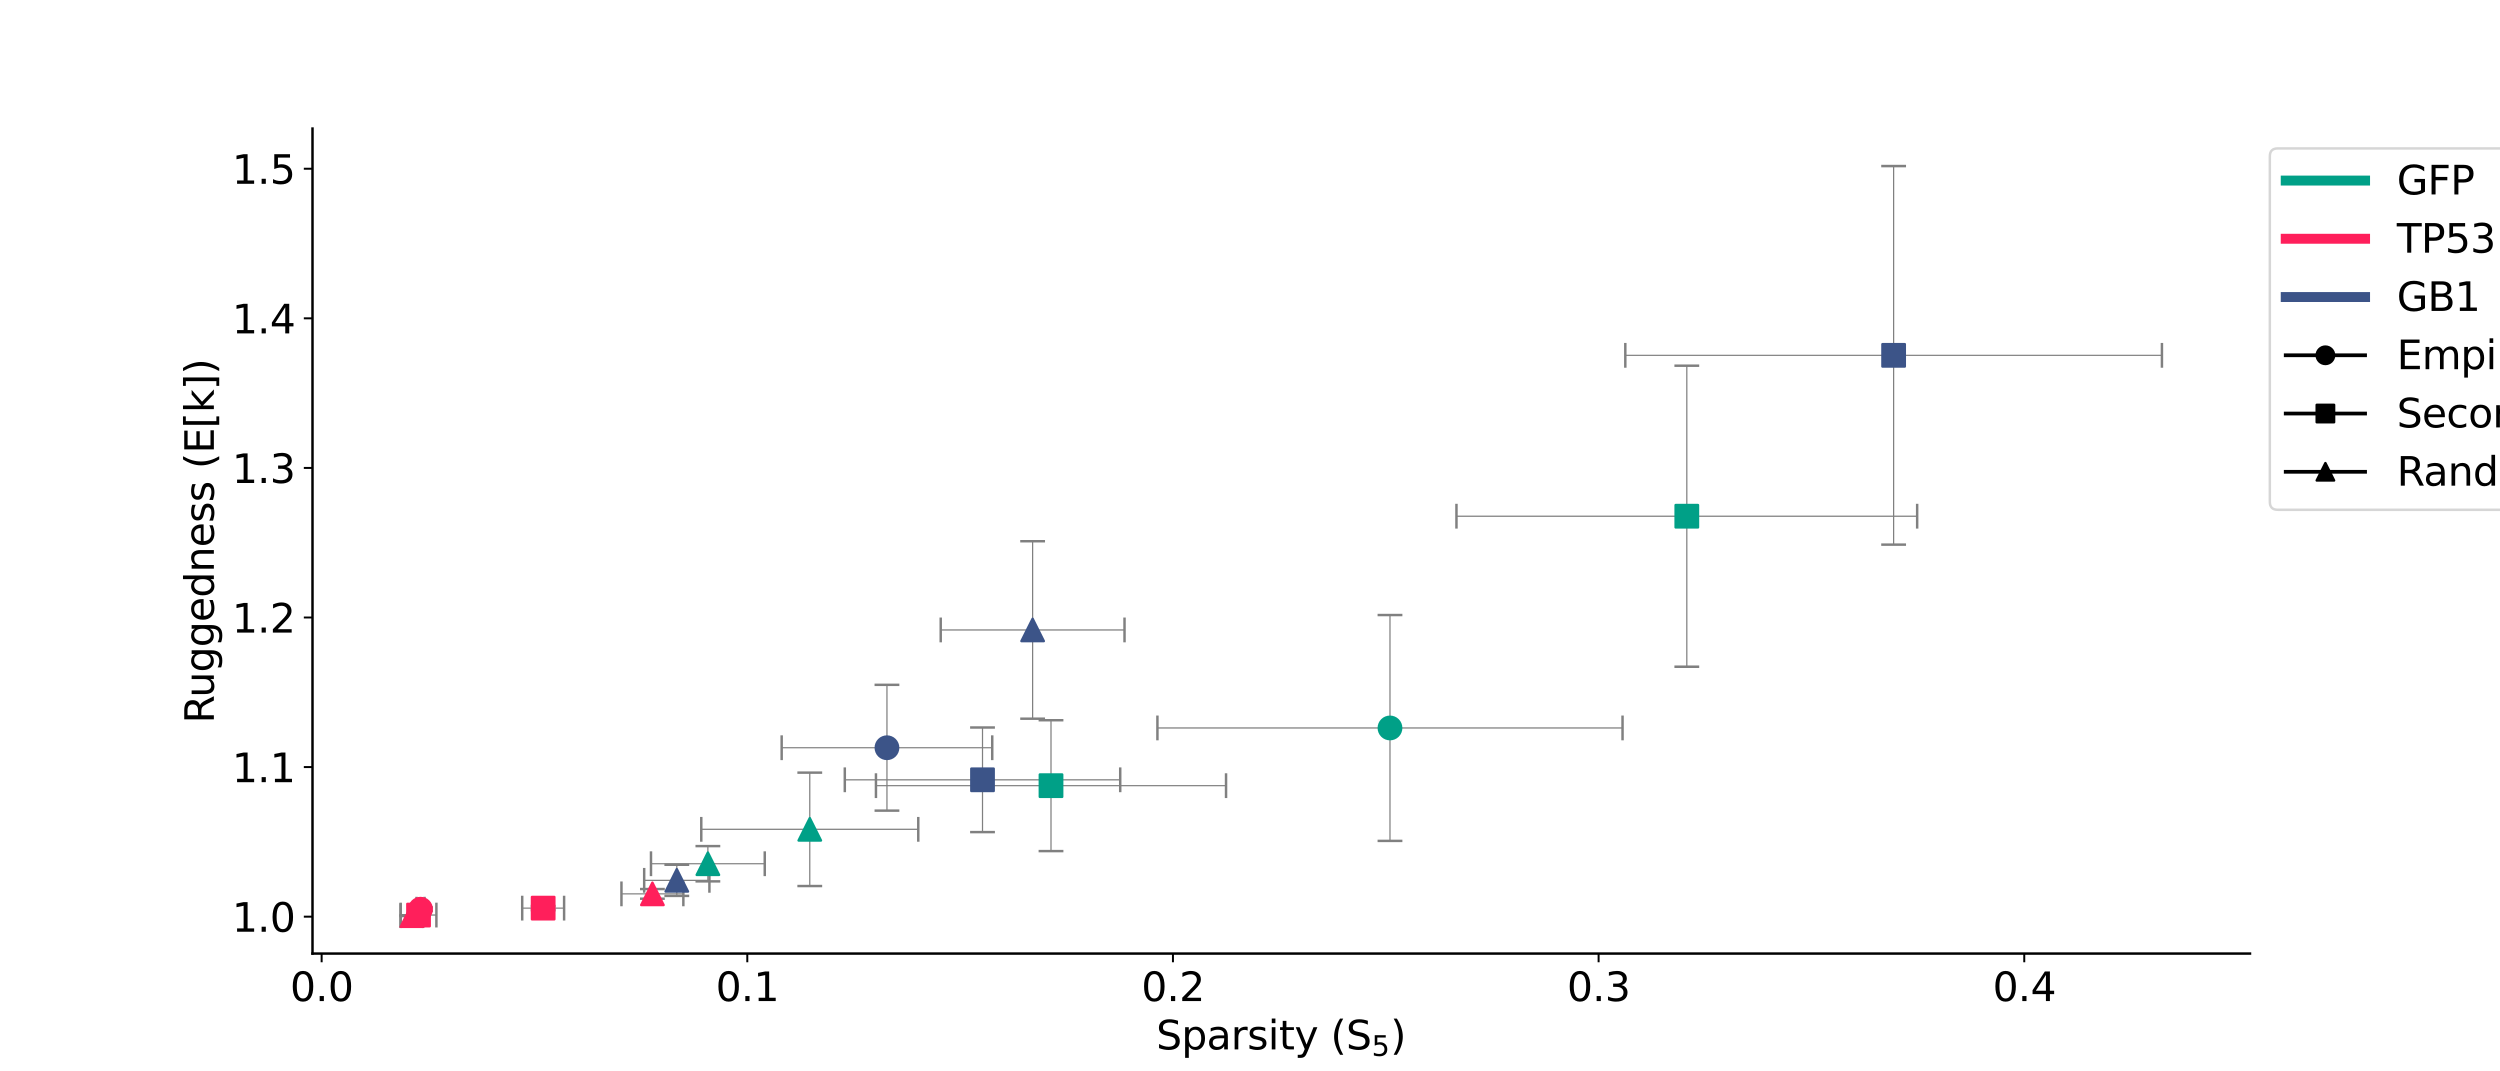 <?xml version="1.0" encoding="utf-8" standalone="no"?>
<!DOCTYPE svg PUBLIC "-//W3C//DTD SVG 1.1//EN"
  "http://www.w3.org/Graphics/SVG/1.1/DTD/svg11.dtd">
<svg xmlns:xlink="http://www.w3.org/1999/xlink" width="1008pt" height="432pt" viewBox="0 0 1008 432" xmlns="http://www.w3.org/2000/svg" version="1.1">
 <defs>
  <style type="text/css">*{stroke-linejoin: round; stroke-linecap: butt}</style>
 </defs>
 <g id="figure_1">
  <g id="patch_1">
   <path d="M 0 432 
L 1008 432 
L 1008 0 
L 0 0 
z
" style="fill: #ffffff"/>
  </g>
  <g id="axes_1">
   <g id="patch_2">
    <path d="M 126 384.48 
L 907.2 384.48 
L 907.2 51.84 
L 126 51.84 
z
" style="fill: #ffffff"/>
   </g>
   <g id="matplotlib.axis_1">
    <g id="xtick_1">
     <g id="line2d_1">
      <defs>
       <path id="md906bb6412" d="M 0 0 
L 0 3.5 
" style="stroke: #000000; stroke-width: 0.8"/>
      </defs>
      <g>
       <use xlink:href="#md906bb6412" x="129.685" y="384.48" style="stroke: #000000; stroke-width: 0.8"/>
      </g>
     </g>
     <g id="text_1">
      <!-- 0.0 -->
      <g transform="translate(116.963 403.637) scale(0.16 -0.16)">
       <defs>
        <path id="DejaVuSans-30" d="M 2034 4250 
Q 1547 4250 1301 3770 
Q 1056 3291 1056 2328 
Q 1056 1369 1301 889 
Q 1547 409 2034 409 
Q 2525 409 2770 889 
Q 3016 1369 3016 2328 
Q 3016 3291 2770 3770 
Q 2525 4250 2034 4250 
z
M 2034 4750 
Q 2819 4750 3233 4129 
Q 3647 3509 3647 2328 
Q 3647 1150 3233 529 
Q 2819 -91 2034 -91 
Q 1250 -91 836 529 
Q 422 1150 422 2328 
Q 422 3509 836 4129 
Q 1250 4750 2034 4750 
z
" transform="scale(0.016)"/>
        <path id="DejaVuSans-2e" d="M 684 794 
L 1344 794 
L 1344 0 
L 684 0 
L 684 794 
z
" transform="scale(0.016)"/>
       </defs>
       <use xlink:href="#DejaVuSans-30"/>
       <use xlink:href="#DejaVuSans-2e" x="63.623"/>
       <use xlink:href="#DejaVuSans-30" x="95.41"/>
      </g>
     </g>
    </g>
    <g id="xtick_2">
     <g id="line2d_2">
      <g>
       <use xlink:href="#md906bb6412" x="301.309" y="384.48" style="stroke: #000000; stroke-width: 0.8"/>
      </g>
     </g>
     <g id="text_2">
      <!-- 0.1 -->
      <g transform="translate(288.586 403.637) scale(0.16 -0.16)">
       <defs>
        <path id="DejaVuSans-31" d="M 794 531 
L 1825 531 
L 1825 4091 
L 703 3866 
L 703 4441 
L 1819 4666 
L 2450 4666 
L 2450 531 
L 3481 531 
L 3481 0 
L 794 0 
L 794 531 
z
" transform="scale(0.016)"/>
       </defs>
       <use xlink:href="#DejaVuSans-30"/>
       <use xlink:href="#DejaVuSans-2e" x="63.623"/>
       <use xlink:href="#DejaVuSans-31" x="95.41"/>
      </g>
     </g>
    </g>
    <g id="xtick_3">
     <g id="line2d_3">
      <g>
       <use xlink:href="#md906bb6412" x="472.933" y="384.48" style="stroke: #000000; stroke-width: 0.8"/>
      </g>
     </g>
     <g id="text_3">
      <!-- 0.2 -->
      <g transform="translate(460.21 403.637) scale(0.16 -0.16)">
       <defs>
        <path id="DejaVuSans-32" d="M 1228 531 
L 3431 531 
L 3431 0 
L 469 0 
L 469 531 
Q 828 903 1448 1529 
Q 2069 2156 2228 2338 
Q 2531 2678 2651 2914 
Q 2772 3150 2772 3378 
Q 2772 3750 2511 3984 
Q 2250 4219 1831 4219 
Q 1534 4219 1204 4116 
Q 875 4013 500 3803 
L 500 4441 
Q 881 4594 1212 4672 
Q 1544 4750 1819 4750 
Q 2544 4750 2975 4387 
Q 3406 4025 3406 3419 
Q 3406 3131 3298 2873 
Q 3191 2616 2906 2266 
Q 2828 2175 2409 1742 
Q 1991 1309 1228 531 
z
" transform="scale(0.016)"/>
       </defs>
       <use xlink:href="#DejaVuSans-30"/>
       <use xlink:href="#DejaVuSans-2e" x="63.623"/>
       <use xlink:href="#DejaVuSans-32" x="95.41"/>
      </g>
     </g>
    </g>
    <g id="xtick_4">
     <g id="line2d_4">
      <g>
       <use xlink:href="#md906bb6412" x="644.557" y="384.48" style="stroke: #000000; stroke-width: 0.8"/>
      </g>
     </g>
     <g id="text_4">
      <!-- 0.3 -->
      <g transform="translate(631.834 403.637) scale(0.16 -0.16)">
       <defs>
        <path id="DejaVuSans-33" d="M 2597 2516 
Q 3050 2419 3304 2112 
Q 3559 1806 3559 1356 
Q 3559 666 3084 287 
Q 2609 -91 1734 -91 
Q 1441 -91 1130 -33 
Q 819 25 488 141 
L 488 750 
Q 750 597 1062 519 
Q 1375 441 1716 441 
Q 2309 441 2620 675 
Q 2931 909 2931 1356 
Q 2931 1769 2642 2001 
Q 2353 2234 1838 2234 
L 1294 2234 
L 1294 2753 
L 1863 2753 
Q 2328 2753 2575 2939 
Q 2822 3125 2822 3475 
Q 2822 3834 2567 4026 
Q 2313 4219 1838 4219 
Q 1578 4219 1281 4162 
Q 984 4106 628 3988 
L 628 4550 
Q 988 4650 1302 4700 
Q 1616 4750 1894 4750 
Q 2613 4750 3031 4423 
Q 3450 4097 3450 3541 
Q 3450 3153 3228 2886 
Q 3006 2619 2597 2516 
z
" transform="scale(0.016)"/>
       </defs>
       <use xlink:href="#DejaVuSans-30"/>
       <use xlink:href="#DejaVuSans-2e" x="63.623"/>
       <use xlink:href="#DejaVuSans-33" x="95.41"/>
      </g>
     </g>
    </g>
    <g id="xtick_5">
     <g id="line2d_5">
      <g>
       <use xlink:href="#md906bb6412" x="816.18" y="384.48" style="stroke: #000000; stroke-width: 0.8"/>
      </g>
     </g>
     <g id="text_5">
      <!-- 0.4 -->
      <g transform="translate(803.458 403.637) scale(0.16 -0.16)">
       <defs>
        <path id="DejaVuSans-34" d="M 2419 4116 
L 825 1625 
L 2419 1625 
L 2419 4116 
z
M 2253 4666 
L 3047 4666 
L 3047 1625 
L 3713 1625 
L 3713 1100 
L 3047 1100 
L 3047 0 
L 2419 0 
L 2419 1100 
L 313 1100 
L 313 1709 
L 2253 4666 
z
" transform="scale(0.016)"/>
       </defs>
       <use xlink:href="#DejaVuSans-30"/>
       <use xlink:href="#DejaVuSans-2e" x="63.623"/>
       <use xlink:href="#DejaVuSans-34" x="95.41"/>
      </g>
     </g>
    </g>
    <g id="text_6">
     <!-- Sparsity (S$_5$) -->
     <g transform="translate(466.2 423.125) scale(0.16 -0.16)">
      <defs>
       <path id="DejaVuSans-53" d="M 3425 4513 
L 3425 3897 
Q 3066 4069 2747 4153 
Q 2428 4238 2131 4238 
Q 1616 4238 1336 4038 
Q 1056 3838 1056 3469 
Q 1056 3159 1242 3001 
Q 1428 2844 1947 2747 
L 2328 2669 
Q 3034 2534 3370 2195 
Q 3706 1856 3706 1288 
Q 3706 609 3251 259 
Q 2797 -91 1919 -91 
Q 1588 -91 1214 -16 
Q 841 59 441 206 
L 441 856 
Q 825 641 1194 531 
Q 1563 422 1919 422 
Q 2459 422 2753 634 
Q 3047 847 3047 1241 
Q 3047 1584 2836 1778 
Q 2625 1972 2144 2069 
L 1759 2144 
Q 1053 2284 737 2584 
Q 422 2884 422 3419 
Q 422 4038 858 4394 
Q 1294 4750 2059 4750 
Q 2388 4750 2728 4690 
Q 3069 4631 3425 4513 
z
" transform="scale(0.016)"/>
       <path id="DejaVuSans-70" d="M 1159 525 
L 1159 -1331 
L 581 -1331 
L 581 3500 
L 1159 3500 
L 1159 2969 
Q 1341 3281 1617 3432 
Q 1894 3584 2278 3584 
Q 2916 3584 3314 3078 
Q 3713 2572 3713 1747 
Q 3713 922 3314 415 
Q 2916 -91 2278 -91 
Q 1894 -91 1617 61 
Q 1341 213 1159 525 
z
M 3116 1747 
Q 3116 2381 2855 2742 
Q 2594 3103 2138 3103 
Q 1681 3103 1420 2742 
Q 1159 2381 1159 1747 
Q 1159 1113 1420 752 
Q 1681 391 2138 391 
Q 2594 391 2855 752 
Q 3116 1113 3116 1747 
z
" transform="scale(0.016)"/>
       <path id="DejaVuSans-61" d="M 2194 1759 
Q 1497 1759 1228 1600 
Q 959 1441 959 1056 
Q 959 750 1161 570 
Q 1363 391 1709 391 
Q 2188 391 2477 730 
Q 2766 1069 2766 1631 
L 2766 1759 
L 2194 1759 
z
M 3341 1997 
L 3341 0 
L 2766 0 
L 2766 531 
Q 2569 213 2275 61 
Q 1981 -91 1556 -91 
Q 1019 -91 701 211 
Q 384 513 384 1019 
Q 384 1609 779 1909 
Q 1175 2209 1959 2209 
L 2766 2209 
L 2766 2266 
Q 2766 2663 2505 2880 
Q 2244 3097 1772 3097 
Q 1472 3097 1187 3025 
Q 903 2953 641 2809 
L 641 3341 
Q 956 3463 1253 3523 
Q 1550 3584 1831 3584 
Q 2591 3584 2966 3190 
Q 3341 2797 3341 1997 
z
" transform="scale(0.016)"/>
       <path id="DejaVuSans-72" d="M 2631 2963 
Q 2534 3019 2420 3045 
Q 2306 3072 2169 3072 
Q 1681 3072 1420 2755 
Q 1159 2438 1159 1844 
L 1159 0 
L 581 0 
L 581 3500 
L 1159 3500 
L 1159 2956 
Q 1341 3275 1631 3429 
Q 1922 3584 2338 3584 
Q 2397 3584 2469 3576 
Q 2541 3569 2628 3553 
L 2631 2963 
z
" transform="scale(0.016)"/>
       <path id="DejaVuSans-73" d="M 2834 3397 
L 2834 2853 
Q 2591 2978 2328 3040 
Q 2066 3103 1784 3103 
Q 1356 3103 1142 2972 
Q 928 2841 928 2578 
Q 928 2378 1081 2264 
Q 1234 2150 1697 2047 
L 1894 2003 
Q 2506 1872 2764 1633 
Q 3022 1394 3022 966 
Q 3022 478 2636 193 
Q 2250 -91 1575 -91 
Q 1294 -91 989 -36 
Q 684 19 347 128 
L 347 722 
Q 666 556 975 473 
Q 1284 391 1588 391 
Q 1994 391 2212 530 
Q 2431 669 2431 922 
Q 2431 1156 2273 1281 
Q 2116 1406 1581 1522 
L 1381 1569 
Q 847 1681 609 1914 
Q 372 2147 372 2553 
Q 372 3047 722 3315 
Q 1072 3584 1716 3584 
Q 2034 3584 2315 3537 
Q 2597 3491 2834 3397 
z
" transform="scale(0.016)"/>
       <path id="DejaVuSans-69" d="M 603 3500 
L 1178 3500 
L 1178 0 
L 603 0 
L 603 3500 
z
M 603 4863 
L 1178 4863 
L 1178 4134 
L 603 4134 
L 603 4863 
z
" transform="scale(0.016)"/>
       <path id="DejaVuSans-74" d="M 1172 4494 
L 1172 3500 
L 2356 3500 
L 2356 3053 
L 1172 3053 
L 1172 1153 
Q 1172 725 1289 603 
Q 1406 481 1766 481 
L 2356 481 
L 2356 0 
L 1766 0 
Q 1100 0 847 248 
Q 594 497 594 1153 
L 594 3053 
L 172 3053 
L 172 3500 
L 594 3500 
L 594 4494 
L 1172 4494 
z
" transform="scale(0.016)"/>
       <path id="DejaVuSans-79" d="M 2059 -325 
Q 1816 -950 1584 -1140 
Q 1353 -1331 966 -1331 
L 506 -1331 
L 506 -850 
L 844 -850 
Q 1081 -850 1212 -737 
Q 1344 -625 1503 -206 
L 1606 56 
L 191 3500 
L 800 3500 
L 1894 763 
L 2988 3500 
L 3597 3500 
L 2059 -325 
z
" transform="scale(0.016)"/>
       <path id="DejaVuSans-20" transform="scale(0.016)"/>
       <path id="DejaVuSans-28" d="M 1984 4856 
Q 1566 4138 1362 3434 
Q 1159 2731 1159 2009 
Q 1159 1288 1364 580 
Q 1569 -128 1984 -844 
L 1484 -844 
Q 1016 -109 783 600 
Q 550 1309 550 2009 
Q 550 2706 781 3412 
Q 1013 4119 1484 4856 
L 1984 4856 
z
" transform="scale(0.016)"/>
       <path id="DejaVuSans-35" d="M 691 4666 
L 3169 4666 
L 3169 4134 
L 1269 4134 
L 1269 2991 
Q 1406 3038 1543 3061 
Q 1681 3084 1819 3084 
Q 2600 3084 3056 2656 
Q 3513 2228 3513 1497 
Q 3513 744 3044 326 
Q 2575 -91 1722 -91 
Q 1428 -91 1123 -41 
Q 819 9 494 109 
L 494 744 
Q 775 591 1075 516 
Q 1375 441 1709 441 
Q 2250 441 2565 725 
Q 2881 1009 2881 1497 
Q 2881 1984 2565 2268 
Q 2250 2553 1709 2553 
Q 1456 2553 1204 2497 
Q 953 2441 691 2322 
L 691 4666 
z
" transform="scale(0.016)"/>
       <path id="DejaVuSans-29" d="M 513 4856 
L 1013 4856 
Q 1481 4119 1714 3412 
Q 1947 2706 1947 2009 
Q 1947 1309 1714 600 
Q 1481 -109 1013 -844 
L 513 -844 
Q 928 -128 1133 580 
Q 1338 1288 1338 2009 
Q 1338 2731 1133 3434 
Q 928 4138 513 4856 
z
" transform="scale(0.016)"/>
      </defs>
      <use xlink:href="#DejaVuSans-53" transform="translate(0 0.016)"/>
      <use xlink:href="#DejaVuSans-70" transform="translate(63.477 0.016)"/>
      <use xlink:href="#DejaVuSans-61" transform="translate(126.953 0.016)"/>
      <use xlink:href="#DejaVuSans-72" transform="translate(188.232 0.016)"/>
      <use xlink:href="#DejaVuSans-73" transform="translate(229.346 0.016)"/>
      <use xlink:href="#DejaVuSans-69" transform="translate(281.445 0.016)"/>
      <use xlink:href="#DejaVuSans-74" transform="translate(309.229 0.016)"/>
      <use xlink:href="#DejaVuSans-79" transform="translate(348.438 0.016)"/>
      <use xlink:href="#DejaVuSans-20" transform="translate(407.617 0.016)"/>
      <use xlink:href="#DejaVuSans-28" transform="translate(439.404 0.016)"/>
      <use xlink:href="#DejaVuSans-53" transform="translate(478.418 0.016)"/>
      <use xlink:href="#DejaVuSans-35" transform="translate(542.852 -16.391) scale(0.7)"/>
      <use xlink:href="#DejaVuSans-29" transform="translate(590.122 0.016)"/>
     </g>
    </g>
   </g>
   <g id="matplotlib.axis_2">
    <g id="ytick_1">
     <g id="line2d_6">
      <defs>
       <path id="m9b76319a86" d="M 0 0 
L -3.5 0 
" style="stroke: #000000; stroke-width: 0.8"/>
      </defs>
      <g>
       <use xlink:href="#m9b76319a86" x="126" y="369.604" style="stroke: #000000; stroke-width: 0.8"/>
      </g>
     </g>
     <g id="text_7">
      <!-- 1.0 -->
      <g transform="translate(93.555 375.683) scale(0.16 -0.16)">
       <use xlink:href="#DejaVuSans-31"/>
       <use xlink:href="#DejaVuSans-2e" x="63.623"/>
       <use xlink:href="#DejaVuSans-30" x="95.41"/>
      </g>
     </g>
    </g>
    <g id="ytick_2">
     <g id="line2d_7">
      <g>
       <use xlink:href="#m9b76319a86" x="126" y="309.291" style="stroke: #000000; stroke-width: 0.8"/>
      </g>
     </g>
     <g id="text_8">
      <!-- 1.1 -->
      <g transform="translate(93.555 315.37) scale(0.16 -0.16)">
       <use xlink:href="#DejaVuSans-31"/>
       <use xlink:href="#DejaVuSans-2e" x="63.623"/>
       <use xlink:href="#DejaVuSans-31" x="95.41"/>
      </g>
     </g>
    </g>
    <g id="ytick_3">
     <g id="line2d_8">
      <g>
       <use xlink:href="#m9b76319a86" x="126" y="248.977" style="stroke: #000000; stroke-width: 0.8"/>
      </g>
     </g>
     <g id="text_9">
      <!-- 1.2 -->
      <g transform="translate(93.555 255.056) scale(0.16 -0.16)">
       <use xlink:href="#DejaVuSans-31"/>
       <use xlink:href="#DejaVuSans-2e" x="63.623"/>
       <use xlink:href="#DejaVuSans-32" x="95.41"/>
      </g>
     </g>
    </g>
    <g id="ytick_4">
     <g id="line2d_9">
      <g>
       <use xlink:href="#m9b76319a86" x="126" y="188.664" style="stroke: #000000; stroke-width: 0.8"/>
      </g>
     </g>
     <g id="text_10">
      <!-- 1.3 -->
      <g transform="translate(93.555 194.743) scale(0.16 -0.16)">
       <use xlink:href="#DejaVuSans-31"/>
       <use xlink:href="#DejaVuSans-2e" x="63.623"/>
       <use xlink:href="#DejaVuSans-33" x="95.41"/>
      </g>
     </g>
    </g>
    <g id="ytick_5">
     <g id="line2d_10">
      <g>
       <use xlink:href="#m9b76319a86" x="126" y="128.351" style="stroke: #000000; stroke-width: 0.8"/>
      </g>
     </g>
     <g id="text_11">
      <!-- 1.4 -->
      <g transform="translate(93.555 134.43) scale(0.16 -0.16)">
       <use xlink:href="#DejaVuSans-31"/>
       <use xlink:href="#DejaVuSans-2e" x="63.623"/>
       <use xlink:href="#DejaVuSans-34" x="95.41"/>
      </g>
     </g>
    </g>
    <g id="ytick_6">
     <g id="line2d_11">
      <g>
       <use xlink:href="#m9b76319a86" x="126" y="68.038" style="stroke: #000000; stroke-width: 0.8"/>
      </g>
     </g>
     <g id="text_12">
      <!-- 1.5 -->
      <g transform="translate(93.555 74.116) scale(0.16 -0.16)">
       <use xlink:href="#DejaVuSans-31"/>
       <use xlink:href="#DejaVuSans-2e" x="63.623"/>
       <use xlink:href="#DejaVuSans-35" x="95.41"/>
      </g>
     </g>
    </g>
    <g id="text_13">
     <!-- Ruggedness (E[k]) -->
     <g transform="translate(86.228 291.63) rotate(-90) scale(0.16 -0.16)">
      <defs>
       <path id="DejaVuSans-52" d="M 2841 2188 
Q 3044 2119 3236 1894 
Q 3428 1669 3622 1275 
L 4263 0 
L 3584 0 
L 2988 1197 
Q 2756 1666 2539 1819 
Q 2322 1972 1947 1972 
L 1259 1972 
L 1259 0 
L 628 0 
L 628 4666 
L 2053 4666 
Q 2853 4666 3247 4331 
Q 3641 3997 3641 3322 
Q 3641 2881 3436 2590 
Q 3231 2300 2841 2188 
z
M 1259 4147 
L 1259 2491 
L 2053 2491 
Q 2509 2491 2742 2702 
Q 2975 2913 2975 3322 
Q 2975 3731 2742 3939 
Q 2509 4147 2053 4147 
L 1259 4147 
z
" transform="scale(0.016)"/>
       <path id="DejaVuSans-75" d="M 544 1381 
L 544 3500 
L 1119 3500 
L 1119 1403 
Q 1119 906 1312 657 
Q 1506 409 1894 409 
Q 2359 409 2629 706 
Q 2900 1003 2900 1516 
L 2900 3500 
L 3475 3500 
L 3475 0 
L 2900 0 
L 2900 538 
Q 2691 219 2414 64 
Q 2138 -91 1772 -91 
Q 1169 -91 856 284 
Q 544 659 544 1381 
z
M 1991 3584 
L 1991 3584 
z
" transform="scale(0.016)"/>
       <path id="DejaVuSans-67" d="M 2906 1791 
Q 2906 2416 2648 2759 
Q 2391 3103 1925 3103 
Q 1463 3103 1205 2759 
Q 947 2416 947 1791 
Q 947 1169 1205 825 
Q 1463 481 1925 481 
Q 2391 481 2648 825 
Q 2906 1169 2906 1791 
z
M 3481 434 
Q 3481 -459 3084 -895 
Q 2688 -1331 1869 -1331 
Q 1566 -1331 1297 -1286 
Q 1028 -1241 775 -1147 
L 775 -588 
Q 1028 -725 1275 -790 
Q 1522 -856 1778 -856 
Q 2344 -856 2625 -561 
Q 2906 -266 2906 331 
L 2906 616 
Q 2728 306 2450 153 
Q 2172 0 1784 0 
Q 1141 0 747 490 
Q 353 981 353 1791 
Q 353 2603 747 3093 
Q 1141 3584 1784 3584 
Q 2172 3584 2450 3431 
Q 2728 3278 2906 2969 
L 2906 3500 
L 3481 3500 
L 3481 434 
z
" transform="scale(0.016)"/>
       <path id="DejaVuSans-65" d="M 3597 1894 
L 3597 1613 
L 953 1613 
Q 991 1019 1311 708 
Q 1631 397 2203 397 
Q 2534 397 2845 478 
Q 3156 559 3463 722 
L 3463 178 
Q 3153 47 2828 -22 
Q 2503 -91 2169 -91 
Q 1331 -91 842 396 
Q 353 884 353 1716 
Q 353 2575 817 3079 
Q 1281 3584 2069 3584 
Q 2775 3584 3186 3129 
Q 3597 2675 3597 1894 
z
M 3022 2063 
Q 3016 2534 2758 2815 
Q 2500 3097 2075 3097 
Q 1594 3097 1305 2825 
Q 1016 2553 972 2059 
L 3022 2063 
z
" transform="scale(0.016)"/>
       <path id="DejaVuSans-64" d="M 2906 2969 
L 2906 4863 
L 3481 4863 
L 3481 0 
L 2906 0 
L 2906 525 
Q 2725 213 2448 61 
Q 2172 -91 1784 -91 
Q 1150 -91 751 415 
Q 353 922 353 1747 
Q 353 2572 751 3078 
Q 1150 3584 1784 3584 
Q 2172 3584 2448 3432 
Q 2725 3281 2906 2969 
z
M 947 1747 
Q 947 1113 1208 752 
Q 1469 391 1925 391 
Q 2381 391 2643 752 
Q 2906 1113 2906 1747 
Q 2906 2381 2643 2742 
Q 2381 3103 1925 3103 
Q 1469 3103 1208 2742 
Q 947 2381 947 1747 
z
" transform="scale(0.016)"/>
       <path id="DejaVuSans-6e" d="M 3513 2113 
L 3513 0 
L 2938 0 
L 2938 2094 
Q 2938 2591 2744 2837 
Q 2550 3084 2163 3084 
Q 1697 3084 1428 2787 
Q 1159 2491 1159 1978 
L 1159 0 
L 581 0 
L 581 3500 
L 1159 3500 
L 1159 2956 
Q 1366 3272 1645 3428 
Q 1925 3584 2291 3584 
Q 2894 3584 3203 3211 
Q 3513 2838 3513 2113 
z
" transform="scale(0.016)"/>
       <path id="DejaVuSans-45" d="M 628 4666 
L 3578 4666 
L 3578 4134 
L 1259 4134 
L 1259 2753 
L 3481 2753 
L 3481 2222 
L 1259 2222 
L 1259 531 
L 3634 531 
L 3634 0 
L 628 0 
L 628 4666 
z
" transform="scale(0.016)"/>
       <path id="DejaVuSans-5b" d="M 550 4863 
L 1875 4863 
L 1875 4416 
L 1125 4416 
L 1125 -397 
L 1875 -397 
L 1875 -844 
L 550 -844 
L 550 4863 
z
" transform="scale(0.016)"/>
       <path id="DejaVuSans-6b" d="M 581 4863 
L 1159 4863 
L 1159 1991 
L 2875 3500 
L 3609 3500 
L 1753 1863 
L 3688 0 
L 2938 0 
L 1159 1709 
L 1159 0 
L 581 0 
L 581 4863 
z
" transform="scale(0.016)"/>
       <path id="DejaVuSans-5d" d="M 1947 4863 
L 1947 -844 
L 622 -844 
L 622 -397 
L 1369 -397 
L 1369 4416 
L 622 4416 
L 622 4863 
L 1947 4863 
z
" transform="scale(0.016)"/>
      </defs>
      <use xlink:href="#DejaVuSans-52"/>
      <use xlink:href="#DejaVuSans-75" x="64.982"/>
      <use xlink:href="#DejaVuSans-67" x="128.361"/>
      <use xlink:href="#DejaVuSans-67" x="191.838"/>
      <use xlink:href="#DejaVuSans-65" x="255.314"/>
      <use xlink:href="#DejaVuSans-64" x="316.838"/>
      <use xlink:href="#DejaVuSans-6e" x="380.314"/>
      <use xlink:href="#DejaVuSans-65" x="443.693"/>
      <use xlink:href="#DejaVuSans-73" x="505.217"/>
      <use xlink:href="#DejaVuSans-73" x="557.316"/>
      <use xlink:href="#DejaVuSans-20" x="609.416"/>
      <use xlink:href="#DejaVuSans-28" x="641.203"/>
      <use xlink:href="#DejaVuSans-45" x="680.217"/>
      <use xlink:href="#DejaVuSans-5b" x="743.4"/>
      <use xlink:href="#DejaVuSans-6b" x="782.414"/>
      <use xlink:href="#DejaVuSans-5d" x="840.324"/>
      <use xlink:href="#DejaVuSans-29" x="879.338"/>
     </g>
    </g>
   </g>
   <g id="LineCollection_1">
    <path d="M 315.169 301.486 
L 400.068 301.486 
" clip-path="url(#p6d9a64eb3d)" style="fill: none; stroke: #808080; stroke-width: 0.5"/>
   </g>
   <g id="LineCollection_2">
    <path d="M 357.619 326.853 
L 357.619 276.12 
" clip-path="url(#p6d9a64eb3d)" style="fill: none; stroke: #808080; stroke-width: 0.5"/>
   </g>
   <g id="line2d_12">
    <defs>
     <path id="mc56a71c26f" d="M 0 5 
L 0 -5 
" style="stroke: #808080"/>
    </defs>
    <g clip-path="url(#p6d9a64eb3d)">
     <use xlink:href="#mc56a71c26f" x="315.169" y="301.486" style="fill: #808080; stroke: #808080"/>
    </g>
   </g>
   <g id="line2d_13">
    <g clip-path="url(#p6d9a64eb3d)">
     <use xlink:href="#mc56a71c26f" x="400.068" y="301.486" style="fill: #808080; stroke: #808080"/>
    </g>
   </g>
   <g id="line2d_14">
    <defs>
     <path id="mca98dc894b" d="M 5 0 
L -5 -0 
" style="stroke: #808080"/>
    </defs>
    <g clip-path="url(#p6d9a64eb3d)">
     <use xlink:href="#mca98dc894b" x="357.619" y="326.853" style="fill: #808080; stroke: #808080"/>
    </g>
   </g>
   <g id="line2d_15">
    <g clip-path="url(#p6d9a64eb3d)">
     <use xlink:href="#mca98dc894b" x="357.619" y="276.12" style="fill: #808080; stroke: #808080"/>
    </g>
   </g>
   <g id="LineCollection_3">
    <path d="M 655.325 143.273 
L 871.691 143.273 
" clip-path="url(#p6d9a64eb3d)" style="fill: none; stroke: #808080; stroke-width: 0.5"/>
   </g>
   <g id="LineCollection_4">
    <path d="M 763.508 219.587 
L 763.508 66.96 
" clip-path="url(#p6d9a64eb3d)" style="fill: none; stroke: #808080; stroke-width: 0.5"/>
   </g>
   <g id="line2d_16">
    <g clip-path="url(#p6d9a64eb3d)">
     <use xlink:href="#mc56a71c26f" x="655.325" y="143.273" style="fill: #808080; stroke: #808080"/>
    </g>
   </g>
   <g id="line2d_17">
    <g clip-path="url(#p6d9a64eb3d)">
     <use xlink:href="#mc56a71c26f" x="871.691" y="143.273" style="fill: #808080; stroke: #808080"/>
    </g>
   </g>
   <g id="line2d_18">
    <g clip-path="url(#p6d9a64eb3d)">
     <use xlink:href="#mca98dc894b" x="763.508" y="219.587" style="fill: #808080; stroke: #808080"/>
    </g>
   </g>
   <g id="line2d_19">
    <g clip-path="url(#p6d9a64eb3d)">
     <use xlink:href="#mca98dc894b" x="763.508" y="66.96" style="fill: #808080; stroke: #808080"/>
    </g>
   </g>
   <g id="LineCollection_5">
    <path d="M 379.3 253.996 
L 453.407 253.996 
" clip-path="url(#p6d9a64eb3d)" style="fill: none; stroke: #808080; stroke-width: 0.5"/>
   </g>
   <g id="LineCollection_6">
    <path d="M 416.353 289.774 
L 416.353 218.217 
" clip-path="url(#p6d9a64eb3d)" style="fill: none; stroke: #808080; stroke-width: 0.5"/>
   </g>
   <g id="line2d_20">
    <g clip-path="url(#p6d9a64eb3d)">
     <use xlink:href="#mc56a71c26f" x="379.3" y="253.996" style="fill: #808080; stroke: #808080"/>
    </g>
   </g>
   <g id="line2d_21">
    <g clip-path="url(#p6d9a64eb3d)">
     <use xlink:href="#mc56a71c26f" x="453.407" y="253.996" style="fill: #808080; stroke: #808080"/>
    </g>
   </g>
   <g id="line2d_22">
    <g clip-path="url(#p6d9a64eb3d)">
     <use xlink:href="#mca98dc894b" x="416.353" y="289.774" style="fill: #808080; stroke: #808080"/>
    </g>
   </g>
   <g id="line2d_23">
    <g clip-path="url(#p6d9a64eb3d)">
     <use xlink:href="#mca98dc894b" x="416.353" y="218.217" style="fill: #808080; stroke: #808080"/>
    </g>
   </g>
   <g id="LineCollection_7">
    <path d="M 340.623 314.421 
L 451.67 314.421 
" clip-path="url(#p6d9a64eb3d)" style="fill: none; stroke: #808080; stroke-width: 0.5"/>
   </g>
   <g id="LineCollection_8">
    <path d="M 396.147 335.509 
L 396.147 293.333 
" clip-path="url(#p6d9a64eb3d)" style="fill: none; stroke: #808080; stroke-width: 0.5"/>
   </g>
   <g id="line2d_24">
    <g clip-path="url(#p6d9a64eb3d)">
     <use xlink:href="#mc56a71c26f" x="340.623" y="314.421" style="fill: #808080; stroke: #808080"/>
    </g>
   </g>
   <g id="line2d_25">
    <g clip-path="url(#p6d9a64eb3d)">
     <use xlink:href="#mc56a71c26f" x="451.67" y="314.421" style="fill: #808080; stroke: #808080"/>
    </g>
   </g>
   <g id="line2d_26">
    <g clip-path="url(#p6d9a64eb3d)">
     <use xlink:href="#mca98dc894b" x="396.147" y="335.509" style="fill: #808080; stroke: #808080"/>
    </g>
   </g>
   <g id="line2d_27">
    <g clip-path="url(#p6d9a64eb3d)">
     <use xlink:href="#mca98dc894b" x="396.147" y="293.333" style="fill: #808080; stroke: #808080"/>
    </g>
   </g>
   <g id="LineCollection_9">
    <path d="M 259.733 354.958 
L 286.036 354.958 
" clip-path="url(#p6d9a64eb3d)" style="fill: none; stroke: #808080; stroke-width: 0.5"/>
   </g>
   <g id="LineCollection_10">
    <path d="M 272.885 361.232 
L 272.885 348.684 
" clip-path="url(#p6d9a64eb3d)" style="fill: none; stroke: #808080; stroke-width: 0.5"/>
   </g>
   <g id="line2d_28">
    <g clip-path="url(#p6d9a64eb3d)">
     <use xlink:href="#mc56a71c26f" x="259.733" y="354.958" style="fill: #808080; stroke: #808080"/>
    </g>
   </g>
   <g id="line2d_29">
    <g clip-path="url(#p6d9a64eb3d)">
     <use xlink:href="#mc56a71c26f" x="286.036" y="354.958" style="fill: #808080; stroke: #808080"/>
    </g>
   </g>
   <g id="line2d_30">
    <g clip-path="url(#p6d9a64eb3d)">
     <use xlink:href="#mca98dc894b" x="272.885" y="361.232" style="fill: #808080; stroke: #808080"/>
    </g>
   </g>
   <g id="line2d_31">
    <g clip-path="url(#p6d9a64eb3d)">
     <use xlink:href="#mca98dc894b" x="272.885" y="348.684" style="fill: #808080; stroke: #808080"/>
    </g>
   </g>
   <g id="LineCollection_11">
    <path d="M 466.673 293.513 
L 654.207 293.513 
" clip-path="url(#p6d9a64eb3d)" style="fill: none; stroke: #808080; stroke-width: 0.5"/>
   </g>
   <g id="LineCollection_12">
    <path d="M 560.44 339.052 
L 560.44 247.974 
" clip-path="url(#p6d9a64eb3d)" style="fill: none; stroke: #808080; stroke-width: 0.5"/>
   </g>
   <g id="line2d_32">
    <g clip-path="url(#p6d9a64eb3d)">
     <use xlink:href="#mc56a71c26f" x="466.673" y="293.513" style="fill: #808080; stroke: #808080"/>
    </g>
   </g>
   <g id="line2d_33">
    <g clip-path="url(#p6d9a64eb3d)">
     <use xlink:href="#mc56a71c26f" x="654.207" y="293.513" style="fill: #808080; stroke: #808080"/>
    </g>
   </g>
   <g id="line2d_34">
    <g clip-path="url(#p6d9a64eb3d)">
     <use xlink:href="#mca98dc894b" x="560.44" y="339.052" style="fill: #808080; stroke: #808080"/>
    </g>
   </g>
   <g id="line2d_35">
    <g clip-path="url(#p6d9a64eb3d)">
     <use xlink:href="#mca98dc894b" x="560.44" y="247.974" style="fill: #808080; stroke: #808080"/>
    </g>
   </g>
   <g id="LineCollection_13">
    <path d="M 587.245 208.142 
L 772.997 208.142 
" clip-path="url(#p6d9a64eb3d)" style="fill: none; stroke: #808080; stroke-width: 0.5"/>
   </g>
   <g id="LineCollection_14">
    <path d="M 680.121 268.826 
L 680.121 147.458 
" clip-path="url(#p6d9a64eb3d)" style="fill: none; stroke: #808080; stroke-width: 0.5"/>
   </g>
   <g id="line2d_36">
    <g clip-path="url(#p6d9a64eb3d)">
     <use xlink:href="#mc56a71c26f" x="587.245" y="208.142" style="fill: #808080; stroke: #808080"/>
    </g>
   </g>
   <g id="line2d_37">
    <g clip-path="url(#p6d9a64eb3d)">
     <use xlink:href="#mc56a71c26f" x="772.997" y="208.142" style="fill: #808080; stroke: #808080"/>
    </g>
   </g>
   <g id="line2d_38">
    <g clip-path="url(#p6d9a64eb3d)">
     <use xlink:href="#mca98dc894b" x="680.121" y="268.826" style="fill: #808080; stroke: #808080"/>
    </g>
   </g>
   <g id="line2d_39">
    <g clip-path="url(#p6d9a64eb3d)">
     <use xlink:href="#mca98dc894b" x="680.121" y="147.458" style="fill: #808080; stroke: #808080"/>
    </g>
   </g>
   <g id="LineCollection_15">
    <path d="M 262.478 348.257 
L 308.347 348.257 
" clip-path="url(#p6d9a64eb3d)" style="fill: none; stroke: #808080; stroke-width: 0.5"/>
   </g>
   <g id="LineCollection_16">
    <path d="M 285.413 355.362 
L 285.413 341.153 
" clip-path="url(#p6d9a64eb3d)" style="fill: none; stroke: #808080; stroke-width: 0.5"/>
   </g>
   <g id="line2d_40">
    <g clip-path="url(#p6d9a64eb3d)">
     <use xlink:href="#mc56a71c26f" x="262.478" y="348.257" style="fill: #808080; stroke: #808080"/>
    </g>
   </g>
   <g id="line2d_41">
    <g clip-path="url(#p6d9a64eb3d)">
     <use xlink:href="#mc56a71c26f" x="308.347" y="348.257" style="fill: #808080; stroke: #808080"/>
    </g>
   </g>
   <g id="line2d_42">
    <g clip-path="url(#p6d9a64eb3d)">
     <use xlink:href="#mca98dc894b" x="285.413" y="355.362" style="fill: #808080; stroke: #808080"/>
    </g>
   </g>
   <g id="line2d_43">
    <g clip-path="url(#p6d9a64eb3d)">
     <use xlink:href="#mca98dc894b" x="285.413" y="341.153" style="fill: #808080; stroke: #808080"/>
    </g>
   </g>
   <g id="LineCollection_17">
    <path d="M 353.184 316.784 
L 494.341 316.784 
" clip-path="url(#p6d9a64eb3d)" style="fill: none; stroke: #808080; stroke-width: 0.5"/>
   </g>
   <g id="LineCollection_18">
    <path d="M 423.763 343.163 
L 423.763 290.405 
" clip-path="url(#p6d9a64eb3d)" style="fill: none; stroke: #808080; stroke-width: 0.5"/>
   </g>
   <g id="line2d_44">
    <g clip-path="url(#p6d9a64eb3d)">
     <use xlink:href="#mc56a71c26f" x="353.184" y="316.784" style="fill: #808080; stroke: #808080"/>
    </g>
   </g>
   <g id="line2d_45">
    <g clip-path="url(#p6d9a64eb3d)">
     <use xlink:href="#mc56a71c26f" x="494.341" y="316.784" style="fill: #808080; stroke: #808080"/>
    </g>
   </g>
   <g id="line2d_46">
    <g clip-path="url(#p6d9a64eb3d)">
     <use xlink:href="#mca98dc894b" x="423.763" y="343.163" style="fill: #808080; stroke: #808080"/>
    </g>
   </g>
   <g id="line2d_47">
    <g clip-path="url(#p6d9a64eb3d)">
     <use xlink:href="#mca98dc894b" x="423.763" y="290.405" style="fill: #808080; stroke: #808080"/>
    </g>
   </g>
   <g id="LineCollection_19">
    <path d="M 282.753 334.382 
L 370.247 334.382 
" clip-path="url(#p6d9a64eb3d)" style="fill: none; stroke: #808080; stroke-width: 0.5"/>
   </g>
   <g id="LineCollection_20">
    <path d="M 326.5 357.242 
L 326.5 311.523 
" clip-path="url(#p6d9a64eb3d)" style="fill: none; stroke: #808080; stroke-width: 0.5"/>
   </g>
   <g id="line2d_48">
    <g clip-path="url(#p6d9a64eb3d)">
     <use xlink:href="#mc56a71c26f" x="282.753" y="334.382" style="fill: #808080; stroke: #808080"/>
    </g>
   </g>
   <g id="line2d_49">
    <g clip-path="url(#p6d9a64eb3d)">
     <use xlink:href="#mc56a71c26f" x="370.247" y="334.382" style="fill: #808080; stroke: #808080"/>
    </g>
   </g>
   <g id="line2d_50">
    <g clip-path="url(#p6d9a64eb3d)">
     <use xlink:href="#mca98dc894b" x="326.5" y="357.242" style="fill: #808080; stroke: #808080"/>
    </g>
   </g>
   <g id="line2d_51">
    <g clip-path="url(#p6d9a64eb3d)">
     <use xlink:href="#mca98dc894b" x="326.5" y="311.523" style="fill: #808080; stroke: #808080"/>
    </g>
   </g>
   <g id="LineCollection_21">
    <path d="M 167.943 366.59 
L 171.177 366.59 
" clip-path="url(#p6d9a64eb3d)" style="fill: none; stroke: #808080; stroke-width: 0.5"/>
   </g>
   <g id="LineCollection_22">
    <path d="M 169.56 367.31 
L 169.56 365.869 
" clip-path="url(#p6d9a64eb3d)" style="fill: none; stroke: #808080; stroke-width: 0.5"/>
   </g>
   <g id="line2d_52">
    <g clip-path="url(#p6d9a64eb3d)">
     <use xlink:href="#mc56a71c26f" x="167.943" y="366.59" style="fill: #808080; stroke: #808080"/>
    </g>
   </g>
   <g id="line2d_53">
    <g clip-path="url(#p6d9a64eb3d)">
     <use xlink:href="#mc56a71c26f" x="171.177" y="366.59" style="fill: #808080; stroke: #808080"/>
    </g>
   </g>
   <g id="line2d_54">
    <g clip-path="url(#p6d9a64eb3d)">
     <use xlink:href="#mca98dc894b" x="169.56" y="367.31" style="fill: #808080; stroke: #808080"/>
    </g>
   </g>
   <g id="line2d_55">
    <g clip-path="url(#p6d9a64eb3d)">
     <use xlink:href="#mca98dc894b" x="169.56" y="365.869" style="fill: #808080; stroke: #808080"/>
    </g>
   </g>
   <g id="LineCollection_23">
    <path d="M 210.553 366.158 
L 227.446 366.158 
" clip-path="url(#p6d9a64eb3d)" style="fill: none; stroke: #808080; stroke-width: 0.5"/>
   </g>
   <g id="LineCollection_24">
    <path d="M 219 366.989 
L 219 365.327 
" clip-path="url(#p6d9a64eb3d)" style="fill: none; stroke: #808080; stroke-width: 0.5"/>
   </g>
   <g id="line2d_56">
    <g clip-path="url(#p6d9a64eb3d)">
     <use xlink:href="#mc56a71c26f" x="210.553" y="366.158" style="fill: #808080; stroke: #808080"/>
    </g>
   </g>
   <g id="line2d_57">
    <g clip-path="url(#p6d9a64eb3d)">
     <use xlink:href="#mc56a71c26f" x="227.446" y="366.158" style="fill: #808080; stroke: #808080"/>
    </g>
   </g>
   <g id="line2d_58">
    <g clip-path="url(#p6d9a64eb3d)">
     <use xlink:href="#mca98dc894b" x="219" y="366.989" style="fill: #808080; stroke: #808080"/>
    </g>
   </g>
   <g id="line2d_59">
    <g clip-path="url(#p6d9a64eb3d)">
     <use xlink:href="#mca98dc894b" x="219" y="365.327" style="fill: #808080; stroke: #808080"/>
    </g>
   </g>
   <g id="LineCollection_25">
    <path d="M 250.572 360.406 
L 275.529 360.406 
" clip-path="url(#p6d9a64eb3d)" style="fill: none; stroke: #808080; stroke-width: 0.5"/>
   </g>
   <g id="LineCollection_26">
    <path d="M 263.051 362.363 
L 263.051 358.449 
" clip-path="url(#p6d9a64eb3d)" style="fill: none; stroke: #808080; stroke-width: 0.5"/>
   </g>
   <g id="line2d_60">
    <g clip-path="url(#p6d9a64eb3d)">
     <use xlink:href="#mc56a71c26f" x="250.572" y="360.406" style="fill: #808080; stroke: #808080"/>
    </g>
   </g>
   <g id="line2d_61">
    <g clip-path="url(#p6d9a64eb3d)">
     <use xlink:href="#mc56a71c26f" x="275.529" y="360.406" style="fill: #808080; stroke: #808080"/>
    </g>
   </g>
   <g id="line2d_62">
    <g clip-path="url(#p6d9a64eb3d)">
     <use xlink:href="#mca98dc894b" x="263.051" y="362.363" style="fill: #808080; stroke: #808080"/>
    </g>
   </g>
   <g id="line2d_63">
    <g clip-path="url(#p6d9a64eb3d)">
     <use xlink:href="#mca98dc894b" x="263.051" y="358.449" style="fill: #808080; stroke: #808080"/>
    </g>
   </g>
   <g id="LineCollection_27">
    <path d="M 161.547 368.948 
L 175.956 368.948 
" clip-path="url(#p6d9a64eb3d)" style="fill: none; stroke: #808080; stroke-width: 0.5"/>
   </g>
   <g id="LineCollection_28">
    <path d="M 168.752 369.324 
L 168.752 368.573 
" clip-path="url(#p6d9a64eb3d)" style="fill: none; stroke: #808080; stroke-width: 0.5"/>
   </g>
   <g id="line2d_64">
    <g clip-path="url(#p6d9a64eb3d)">
     <use xlink:href="#mc56a71c26f" x="161.547" y="368.948" style="fill: #808080; stroke: #808080"/>
    </g>
   </g>
   <g id="line2d_65">
    <g clip-path="url(#p6d9a64eb3d)">
     <use xlink:href="#mc56a71c26f" x="175.956" y="368.948" style="fill: #808080; stroke: #808080"/>
    </g>
   </g>
   <g id="line2d_66">
    <g clip-path="url(#p6d9a64eb3d)">
     <use xlink:href="#mca98dc894b" x="168.752" y="369.324" style="fill: #808080; stroke: #808080"/>
    </g>
   </g>
   <g id="line2d_67">
    <g clip-path="url(#p6d9a64eb3d)">
     <use xlink:href="#mca98dc894b" x="168.752" y="368.573" style="fill: #808080; stroke: #808080"/>
    </g>
   </g>
   <g id="LineCollection_29">
    <path d="M 161.509 369.194 
L 170.606 369.194 
" clip-path="url(#p6d9a64eb3d)" style="fill: none; stroke: #808080; stroke-width: 0.5"/>
   </g>
   <g id="LineCollection_30">
    <path d="M 166.058 369.36 
L 166.058 369.028 
" clip-path="url(#p6d9a64eb3d)" style="fill: none; stroke: #808080; stroke-width: 0.5"/>
   </g>
   <g id="line2d_68">
    <g clip-path="url(#p6d9a64eb3d)">
     <use xlink:href="#mc56a71c26f" x="161.509" y="369.194" style="fill: #808080; stroke: #808080"/>
    </g>
   </g>
   <g id="line2d_69">
    <g clip-path="url(#p6d9a64eb3d)">
     <use xlink:href="#mc56a71c26f" x="170.606" y="369.194" style="fill: #808080; stroke: #808080"/>
    </g>
   </g>
   <g id="line2d_70">
    <g clip-path="url(#p6d9a64eb3d)">
     <use xlink:href="#mca98dc894b" x="166.058" y="369.36" style="fill: #808080; stroke: #808080"/>
    </g>
   </g>
   <g id="line2d_71">
    <g clip-path="url(#p6d9a64eb3d)">
     <use xlink:href="#mca98dc894b" x="166.058" y="369.028" style="fill: #808080; stroke: #808080"/>
    </g>
   </g>
   <g id="line2d_72">
    <path d="M 357.619 301.486 
" clip-path="url(#p6d9a64eb3d)" style="fill: none; stroke: #3c5488; stroke-width: 0.5; stroke-linecap: square"/>
    <defs>
     <path id="m3c104cbf13" d="M 0 4.5 
C 1.193 4.5 2.338 4.026 3.182 3.182 
C 4.026 2.338 4.5 1.193 4.5 0 
C 4.5 -1.193 4.026 -2.338 3.182 -3.182 
C 2.338 -4.026 1.193 -4.5 0 -4.5 
C -1.193 -4.5 -2.338 -4.026 -3.182 -3.182 
C -4.026 -2.338 -4.5 -1.193 -4.5 0 
C -4.5 1.193 -4.026 2.338 -3.182 3.182 
C -2.338 4.026 -1.193 4.5 0 4.5 
z
" style="stroke: #3c5488"/>
    </defs>
    <g clip-path="url(#p6d9a64eb3d)">
     <use xlink:href="#m3c104cbf13" x="357.619" y="301.486" style="fill: #3c5488; stroke: #3c5488"/>
    </g>
   </g>
   <g id="line2d_73">
    <path d="M 763.508 143.273 
" clip-path="url(#p6d9a64eb3d)" style="fill: none; stroke: #3c5488; stroke-width: 0.5; stroke-linecap: square"/>
    <defs>
     <path id="mc4ce102956" d="M -4.5 4.5 
L 4.5 4.5 
L 4.5 -4.5 
L -4.5 -4.5 
z
" style="stroke: #3c5488; stroke-linejoin: miter"/>
    </defs>
    <g clip-path="url(#p6d9a64eb3d)">
     <use xlink:href="#mc4ce102956" x="763.508" y="143.273" style="fill: #3c5488; stroke: #3c5488; stroke-linejoin: miter"/>
    </g>
   </g>
   <g id="line2d_74">
    <path d="M 416.353 253.996 
" clip-path="url(#p6d9a64eb3d)" style="fill: none; stroke: #3c5488; stroke-width: 0.5; stroke-linecap: square"/>
    <defs>
     <path id="m9332dcb308" d="M 0 -4.5 
L -4.5 4.5 
L 4.5 4.5 
z
" style="stroke: #3c5488; stroke-linejoin: miter"/>
    </defs>
    <g clip-path="url(#p6d9a64eb3d)">
     <use xlink:href="#m9332dcb308" x="416.353" y="253.996" style="fill: #3c5488; stroke: #3c5488; stroke-linejoin: miter"/>
    </g>
   </g>
   <g id="line2d_75">
    <path d="M 396.147 314.421 
" clip-path="url(#p6d9a64eb3d)" style="fill: none; stroke: #3c5488; stroke-width: 0.5; stroke-linecap: square"/>
    <g clip-path="url(#p6d9a64eb3d)">
     <use xlink:href="#mc4ce102956" x="396.147" y="314.421" style="fill: #3c5488; stroke: #3c5488; stroke-linejoin: miter"/>
    </g>
   </g>
   <g id="line2d_76">
    <path d="M 272.885 354.958 
" clip-path="url(#p6d9a64eb3d)" style="fill: none; stroke: #3c5488; stroke-width: 0.5; stroke-linecap: square"/>
    <g clip-path="url(#p6d9a64eb3d)">
     <use xlink:href="#m9332dcb308" x="272.885" y="354.958" style="fill: #3c5488; stroke: #3c5488; stroke-linejoin: miter"/>
    </g>
   </g>
   <g id="line2d_77">
    <path d="M 560.44 293.513 
" clip-path="url(#p6d9a64eb3d)" style="fill: none; stroke: #00a087; stroke-width: 0.5; stroke-linecap: square"/>
    <defs>
     <path id="m402b6c0a60" d="M 0 4.5 
C 1.193 4.5 2.338 4.026 3.182 3.182 
C 4.026 2.338 4.5 1.193 4.5 0 
C 4.5 -1.193 4.026 -2.338 3.182 -3.182 
C 2.338 -4.026 1.193 -4.5 0 -4.5 
C -1.193 -4.5 -2.338 -4.026 -3.182 -3.182 
C -4.026 -2.338 -4.5 -1.193 -4.5 0 
C -4.5 1.193 -4.026 2.338 -3.182 3.182 
C -2.338 4.026 -1.193 4.5 0 4.5 
z
" style="stroke: #00a087"/>
    </defs>
    <g clip-path="url(#p6d9a64eb3d)">
     <use xlink:href="#m402b6c0a60" x="560.44" y="293.513" style="fill: #00a087; stroke: #00a087"/>
    </g>
   </g>
   <g id="line2d_78">
    <path d="M 680.121 208.142 
" clip-path="url(#p6d9a64eb3d)" style="fill: none; stroke: #00a087; stroke-width: 0.5; stroke-linecap: square"/>
    <defs>
     <path id="m8d69fedb39" d="M -4.5 4.5 
L 4.5 4.5 
L 4.5 -4.5 
L -4.5 -4.5 
z
" style="stroke: #00a087; stroke-linejoin: miter"/>
    </defs>
    <g clip-path="url(#p6d9a64eb3d)">
     <use xlink:href="#m8d69fedb39" x="680.121" y="208.142" style="fill: #00a087; stroke: #00a087; stroke-linejoin: miter"/>
    </g>
   </g>
   <g id="line2d_79">
    <path d="M 285.413 348.257 
" clip-path="url(#p6d9a64eb3d)" style="fill: none; stroke: #00a087; stroke-width: 0.5; stroke-linecap: square"/>
    <defs>
     <path id="m05cb89d8dd" d="M 0 -4.5 
L -4.5 4.5 
L 4.5 4.5 
z
" style="stroke: #00a087; stroke-linejoin: miter"/>
    </defs>
    <g clip-path="url(#p6d9a64eb3d)">
     <use xlink:href="#m05cb89d8dd" x="285.413" y="348.257" style="fill: #00a087; stroke: #00a087; stroke-linejoin: miter"/>
    </g>
   </g>
   <g id="line2d_80">
    <path d="M 423.763 316.784 
" clip-path="url(#p6d9a64eb3d)" style="fill: none; stroke: #00a087; stroke-width: 0.5; stroke-linecap: square"/>
    <g clip-path="url(#p6d9a64eb3d)">
     <use xlink:href="#m8d69fedb39" x="423.763" y="316.784" style="fill: #00a087; stroke: #00a087; stroke-linejoin: miter"/>
    </g>
   </g>
   <g id="line2d_81">
    <path d="M 326.5 334.382 
" clip-path="url(#p6d9a64eb3d)" style="fill: none; stroke: #00a087; stroke-width: 0.5; stroke-linecap: square"/>
    <g clip-path="url(#p6d9a64eb3d)">
     <use xlink:href="#m05cb89d8dd" x="326.5" y="334.382" style="fill: #00a087; stroke: #00a087; stroke-linejoin: miter"/>
    </g>
   </g>
   <g id="line2d_82">
    <path d="M 169.56 366.59 
" clip-path="url(#p6d9a64eb3d)" style="fill: none; stroke: #ff1f5b; stroke-width: 0.5; stroke-linecap: square"/>
    <defs>
     <path id="mccf9824eab" d="M 0 4.5 
C 1.193 4.5 2.338 4.026 3.182 3.182 
C 4.026 2.338 4.5 1.193 4.5 0 
C 4.5 -1.193 4.026 -2.338 3.182 -3.182 
C 2.338 -4.026 1.193 -4.5 0 -4.5 
C -1.193 -4.5 -2.338 -4.026 -3.182 -3.182 
C -4.026 -2.338 -4.5 -1.193 -4.5 0 
C -4.5 1.193 -4.026 2.338 -3.182 3.182 
C -2.338 4.026 -1.193 4.5 0 4.5 
z
" style="stroke: #ff1f5b"/>
    </defs>
    <g clip-path="url(#p6d9a64eb3d)">
     <use xlink:href="#mccf9824eab" x="169.56" y="366.59" style="fill: #ff1f5b; stroke: #ff1f5b"/>
    </g>
   </g>
   <g id="line2d_83">
    <path d="M 219 366.158 
" clip-path="url(#p6d9a64eb3d)" style="fill: none; stroke: #ff1f5b; stroke-width: 0.5; stroke-linecap: square"/>
    <defs>
     <path id="mb108850092" d="M -4.5 4.5 
L 4.5 4.5 
L 4.5 -4.5 
L -4.5 -4.5 
z
" style="stroke: #ff1f5b; stroke-linejoin: miter"/>
    </defs>
    <g clip-path="url(#p6d9a64eb3d)">
     <use xlink:href="#mb108850092" x="219" y="366.158" style="fill: #ff1f5b; stroke: #ff1f5b; stroke-linejoin: miter"/>
    </g>
   </g>
   <g id="line2d_84">
    <path d="M 263.051 360.406 
" clip-path="url(#p6d9a64eb3d)" style="fill: none; stroke: #ff1f5b; stroke-width: 0.5; stroke-linecap: square"/>
    <defs>
     <path id="m60b113066a" d="M 0 -4.5 
L -4.5 4.5 
L 4.5 4.5 
z
" style="stroke: #ff1f5b; stroke-linejoin: miter"/>
    </defs>
    <g clip-path="url(#p6d9a64eb3d)">
     <use xlink:href="#m60b113066a" x="263.051" y="360.406" style="fill: #ff1f5b; stroke: #ff1f5b; stroke-linejoin: miter"/>
    </g>
   </g>
   <g id="line2d_85">
    <path d="M 168.752 368.948 
" clip-path="url(#p6d9a64eb3d)" style="fill: none; stroke: #ff1f5b; stroke-width: 0.5; stroke-linecap: square"/>
    <g clip-path="url(#p6d9a64eb3d)">
     <use xlink:href="#mb108850092" x="168.752" y="368.948" style="fill: #ff1f5b; stroke: #ff1f5b; stroke-linejoin: miter"/>
    </g>
   </g>
   <g id="line2d_86">
    <path d="M 166.058 369.194 
" clip-path="url(#p6d9a64eb3d)" style="fill: none; stroke: #ff1f5b; stroke-width: 0.5; stroke-linecap: square"/>
    <g clip-path="url(#p6d9a64eb3d)">
     <use xlink:href="#m60b113066a" x="166.058" y="369.194" style="fill: #ff1f5b; stroke: #ff1f5b; stroke-linejoin: miter"/>
    </g>
   </g>
   <g id="patch_3">
    <path d="M 126 384.48 
L 126 51.84 
" style="fill: none; stroke: #000000; stroke-linejoin: miter; stroke-linecap: square"/>
   </g>
   <g id="patch_4">
    <path d="M 126 384.48 
L 907.2 384.48 
" style="fill: none; stroke: #000000; stroke-linejoin: miter; stroke-linecap: square"/>
   </g>
   <g id="legend_1">
    <g id="patch_5">
     <path d="M 918.4 205.55 
L 1140.358 205.55 
Q 1143.557 205.55 1143.557 202.35 
L 1143.557 63.04 
Q 1143.557 59.84 1140.358 59.84 
L 918.4 59.84 
Q 915.2 59.84 915.2 63.04 
L 915.2 202.35 
Q 915.2 205.55 918.4 205.55 
z
" style="fill: #ffffff; opacity: 0.8; stroke: #cccccc; stroke-linejoin: miter"/>
    </g>
    <g id="line2d_87">
     <path d="M 921.6 72.797 
L 937.6 72.797 
L 953.6 72.797 
" style="fill: none; stroke: #00a087; stroke-width: 4; stroke-linecap: square"/>
    </g>
    <g id="text_14">
     <!-- GFP -->
     <g transform="translate(966.4 78.397) scale(0.16 -0.16)">
      <defs>
       <path id="DejaVuSans-47" d="M 3809 666 
L 3809 1919 
L 2778 1919 
L 2778 2438 
L 4434 2438 
L 4434 434 
Q 4069 175 3628 42 
Q 3188 -91 2688 -91 
Q 1594 -91 976 548 
Q 359 1188 359 2328 
Q 359 3472 976 4111 
Q 1594 4750 2688 4750 
Q 3144 4750 3555 4637 
Q 3966 4525 4313 4306 
L 4313 3634 
Q 3963 3931 3569 4081 
Q 3175 4231 2741 4231 
Q 1884 4231 1454 3753 
Q 1025 3275 1025 2328 
Q 1025 1384 1454 906 
Q 1884 428 2741 428 
Q 3075 428 3337 486 
Q 3600 544 3809 666 
z
" transform="scale(0.016)"/>
       <path id="DejaVuSans-46" d="M 628 4666 
L 3309 4666 
L 3309 4134 
L 1259 4134 
L 1259 2759 
L 3109 2759 
L 3109 2228 
L 1259 2228 
L 1259 0 
L 628 0 
L 628 4666 
z
" transform="scale(0.016)"/>
       <path id="DejaVuSans-50" d="M 1259 4147 
L 1259 2394 
L 2053 2394 
Q 2494 2394 2734 2622 
Q 2975 2850 2975 3272 
Q 2975 3691 2734 3919 
Q 2494 4147 2053 4147 
L 1259 4147 
z
M 628 4666 
L 2053 4666 
Q 2838 4666 3239 4311 
Q 3641 3956 3641 3272 
Q 3641 2581 3239 2228 
Q 2838 1875 2053 1875 
L 1259 1875 
L 1259 0 
L 628 0 
L 628 4666 
z
" transform="scale(0.016)"/>
      </defs>
      <use xlink:href="#DejaVuSans-47"/>
      <use xlink:href="#DejaVuSans-46" x="77.49"/>
      <use xlink:href="#DejaVuSans-50" x="135.01"/>
     </g>
    </g>
    <g id="line2d_88">
     <path d="M 921.6 96.282 
L 937.6 96.282 
L 953.6 96.282 
" style="fill: none; stroke: #ff1f5b; stroke-width: 4; stroke-linecap: square"/>
    </g>
    <g id="text_15">
     <!-- TP53 -->
     <g transform="translate(966.4 101.882) scale(0.16 -0.16)">
      <defs>
       <path id="DejaVuSans-54" d="M -19 4666 
L 3928 4666 
L 3928 4134 
L 2272 4134 
L 2272 0 
L 1638 0 
L 1638 4134 
L -19 4134 
L -19 4666 
z
" transform="scale(0.016)"/>
      </defs>
      <use xlink:href="#DejaVuSans-54"/>
      <use xlink:href="#DejaVuSans-50" x="61.084"/>
      <use xlink:href="#DejaVuSans-35" x="121.387"/>
      <use xlink:href="#DejaVuSans-33" x="185.01"/>
     </g>
    </g>
    <g id="line2d_89">
     <path d="M 921.6 119.767 
L 937.6 119.767 
L 953.6 119.767 
" style="fill: none; stroke: #3c5488; stroke-width: 4; stroke-linecap: square"/>
    </g>
    <g id="text_16">
     <!-- GB1 -->
     <g transform="translate(966.4 125.368) scale(0.16 -0.16)">
      <defs>
       <path id="DejaVuSans-42" d="M 1259 2228 
L 1259 519 
L 2272 519 
Q 2781 519 3026 730 
Q 3272 941 3272 1375 
Q 3272 1813 3026 2020 
Q 2781 2228 2272 2228 
L 1259 2228 
z
M 1259 4147 
L 1259 2741 
L 2194 2741 
Q 2656 2741 2882 2914 
Q 3109 3088 3109 3444 
Q 3109 3797 2882 3972 
Q 2656 4147 2194 4147 
L 1259 4147 
z
M 628 4666 
L 2241 4666 
Q 2963 4666 3353 4366 
Q 3744 4066 3744 3513 
Q 3744 3084 3544 2831 
Q 3344 2578 2956 2516 
Q 3422 2416 3680 2098 
Q 3938 1781 3938 1306 
Q 3938 681 3513 340 
Q 3088 0 2303 0 
L 628 0 
L 628 4666 
z
" transform="scale(0.016)"/>
      </defs>
      <use xlink:href="#DejaVuSans-47"/>
      <use xlink:href="#DejaVuSans-42" x="77.49"/>
      <use xlink:href="#DejaVuSans-31" x="146.094"/>
     </g>
    </g>
    <g id="line2d_90">
     <path d="M 921.6 143.252 
L 937.6 143.252 
L 953.6 143.252 
" style="fill: none; stroke: #000000; stroke-width: 1.5; stroke-linecap: square"/>
     <defs>
      <path id="m72dac1acfc" d="M 0 3.5 
C 0.928 3.5 1.819 3.131 2.475 2.475 
C 3.131 1.819 3.5 0.928 3.5 0 
C 3.5 -0.928 3.131 -1.819 2.475 -2.475 
C 1.819 -3.131 0.928 -3.5 0 -3.5 
C -0.928 -3.5 -1.819 -3.131 -2.475 -2.475 
C -3.131 -1.819 -3.5 -0.928 -3.5 0 
C -3.5 0.928 -3.131 1.819 -2.475 2.475 
C -1.819 3.131 -0.928 3.5 0 3.5 
z
" style="stroke: #000000"/>
     </defs>
     <g>
      <use xlink:href="#m72dac1acfc" x="937.6" y="143.252" style="stroke: #000000"/>
     </g>
    </g>
    <g id="text_17">
     <!-- Empirical sites -->
     <g transform="translate(966.4 148.852) scale(0.16 -0.16)">
      <defs>
       <path id="DejaVuSans-6d" d="M 3328 2828 
Q 3544 3216 3844 3400 
Q 4144 3584 4550 3584 
Q 5097 3584 5394 3201 
Q 5691 2819 5691 2113 
L 5691 0 
L 5113 0 
L 5113 2094 
Q 5113 2597 4934 2840 
Q 4756 3084 4391 3084 
Q 3944 3084 3684 2787 
Q 3425 2491 3425 1978 
L 3425 0 
L 2847 0 
L 2847 2094 
Q 2847 2600 2669 2842 
Q 2491 3084 2119 3084 
Q 1678 3084 1418 2786 
Q 1159 2488 1159 1978 
L 1159 0 
L 581 0 
L 581 3500 
L 1159 3500 
L 1159 2956 
Q 1356 3278 1631 3431 
Q 1906 3584 2284 3584 
Q 2666 3584 2933 3390 
Q 3200 3197 3328 2828 
z
" transform="scale(0.016)"/>
       <path id="DejaVuSans-63" d="M 3122 3366 
L 3122 2828 
Q 2878 2963 2633 3030 
Q 2388 3097 2138 3097 
Q 1578 3097 1268 2742 
Q 959 2388 959 1747 
Q 959 1106 1268 751 
Q 1578 397 2138 397 
Q 2388 397 2633 464 
Q 2878 531 3122 666 
L 3122 134 
Q 2881 22 2623 -34 
Q 2366 -91 2075 -91 
Q 1284 -91 818 406 
Q 353 903 353 1747 
Q 353 2603 823 3093 
Q 1294 3584 2113 3584 
Q 2378 3584 2631 3529 
Q 2884 3475 3122 3366 
z
" transform="scale(0.016)"/>
       <path id="DejaVuSans-6c" d="M 603 4863 
L 1178 4863 
L 1178 0 
L 603 0 
L 603 4863 
z
" transform="scale(0.016)"/>
      </defs>
      <use xlink:href="#DejaVuSans-45"/>
      <use xlink:href="#DejaVuSans-6d" x="63.184"/>
      <use xlink:href="#DejaVuSans-70" x="160.596"/>
      <use xlink:href="#DejaVuSans-69" x="224.072"/>
      <use xlink:href="#DejaVuSans-72" x="251.855"/>
      <use xlink:href="#DejaVuSans-69" x="292.969"/>
      <use xlink:href="#DejaVuSans-63" x="320.752"/>
      <use xlink:href="#DejaVuSans-61" x="375.732"/>
      <use xlink:href="#DejaVuSans-6c" x="437.012"/>
      <use xlink:href="#DejaVuSans-20" x="464.795"/>
      <use xlink:href="#DejaVuSans-73" x="496.582"/>
      <use xlink:href="#DejaVuSans-69" x="548.682"/>
      <use xlink:href="#DejaVuSans-74" x="576.465"/>
      <use xlink:href="#DejaVuSans-65" x="615.674"/>
      <use xlink:href="#DejaVuSans-73" x="677.197"/>
     </g>
    </g>
    <g id="line2d_91">
     <path d="M 921.6 166.738 
L 937.6 166.738 
L 953.6 166.738 
" style="fill: none; stroke: #000000; stroke-width: 1.5; stroke-linecap: square"/>
     <defs>
      <path id="mda3f06a737" d="M -3.5 3.5 
L 3.5 3.5 
L 3.5 -3.5 
L -3.5 -3.5 
z
" style="stroke: #000000; stroke-linejoin: miter"/>
     </defs>
     <g>
      <use xlink:href="#mda3f06a737" x="937.6" y="166.738" style="stroke: #000000; stroke-linejoin: miter"/>
     </g>
    </g>
    <g id="text_18">
     <!-- Secondary structures -->
     <g transform="translate(966.4 172.338) scale(0.16 -0.16)">
      <defs>
       <path id="DejaVuSans-6f" d="M 1959 3097 
Q 1497 3097 1228 2736 
Q 959 2375 959 1747 
Q 959 1119 1226 758 
Q 1494 397 1959 397 
Q 2419 397 2687 759 
Q 2956 1122 2956 1747 
Q 2956 2369 2687 2733 
Q 2419 3097 1959 3097 
z
M 1959 3584 
Q 2709 3584 3137 3096 
Q 3566 2609 3566 1747 
Q 3566 888 3137 398 
Q 2709 -91 1959 -91 
Q 1206 -91 779 398 
Q 353 888 353 1747 
Q 353 2609 779 3096 
Q 1206 3584 1959 3584 
z
" transform="scale(0.016)"/>
      </defs>
      <use xlink:href="#DejaVuSans-53"/>
      <use xlink:href="#DejaVuSans-65" x="63.477"/>
      <use xlink:href="#DejaVuSans-63" x="125"/>
      <use xlink:href="#DejaVuSans-6f" x="179.98"/>
      <use xlink:href="#DejaVuSans-6e" x="241.162"/>
      <use xlink:href="#DejaVuSans-64" x="304.541"/>
      <use xlink:href="#DejaVuSans-61" x="368.018"/>
      <use xlink:href="#DejaVuSans-72" x="429.297"/>
      <use xlink:href="#DejaVuSans-79" x="470.41"/>
      <use xlink:href="#DejaVuSans-20" x="529.59"/>
      <use xlink:href="#DejaVuSans-73" x="561.377"/>
      <use xlink:href="#DejaVuSans-74" x="613.477"/>
      <use xlink:href="#DejaVuSans-72" x="652.686"/>
      <use xlink:href="#DejaVuSans-75" x="693.799"/>
      <use xlink:href="#DejaVuSans-63" x="757.178"/>
      <use xlink:href="#DejaVuSans-74" x="812.158"/>
      <use xlink:href="#DejaVuSans-75" x="851.367"/>
      <use xlink:href="#DejaVuSans-72" x="914.746"/>
      <use xlink:href="#DejaVuSans-65" x="953.609"/>
      <use xlink:href="#DejaVuSans-73" x="1015.133"/>
     </g>
    </g>
    <g id="line2d_92">
     <path d="M 921.6 190.222 
L 937.6 190.222 
L 953.6 190.222 
" style="fill: none; stroke: #000000; stroke-width: 1.5; stroke-linecap: square"/>
     <defs>
      <path id="md7295ad926" d="M 0 -3.5 
L -3.5 3.5 
L 3.5 3.5 
z
" style="stroke: #000000; stroke-linejoin: miter"/>
     </defs>
     <g>
      <use xlink:href="#md7295ad926" x="937.6" y="190.222" style="stroke: #000000; stroke-linejoin: miter"/>
     </g>
    </g>
    <g id="text_19">
     <!-- Random coils -->
     <g transform="translate(966.4 195.822) scale(0.16 -0.16)">
      <use xlink:href="#DejaVuSans-52"/>
      <use xlink:href="#DejaVuSans-61" x="67.232"/>
      <use xlink:href="#DejaVuSans-6e" x="128.512"/>
      <use xlink:href="#DejaVuSans-64" x="191.891"/>
      <use xlink:href="#DejaVuSans-6f" x="255.367"/>
      <use xlink:href="#DejaVuSans-6d" x="316.549"/>
      <use xlink:href="#DejaVuSans-20" x="413.961"/>
      <use xlink:href="#DejaVuSans-63" x="445.748"/>
      <use xlink:href="#DejaVuSans-6f" x="500.729"/>
      <use xlink:href="#DejaVuSans-69" x="561.91"/>
      <use xlink:href="#DejaVuSans-6c" x="589.693"/>
      <use xlink:href="#DejaVuSans-73" x="617.477"/>
     </g>
    </g>
   </g>
  </g>
 </g>
 <defs>
  <clipPath id="p6d9a64eb3d">
   <rect x="126" y="51.84" width="781.2" height="332.64"/>
  </clipPath>
 </defs>
</svg>
